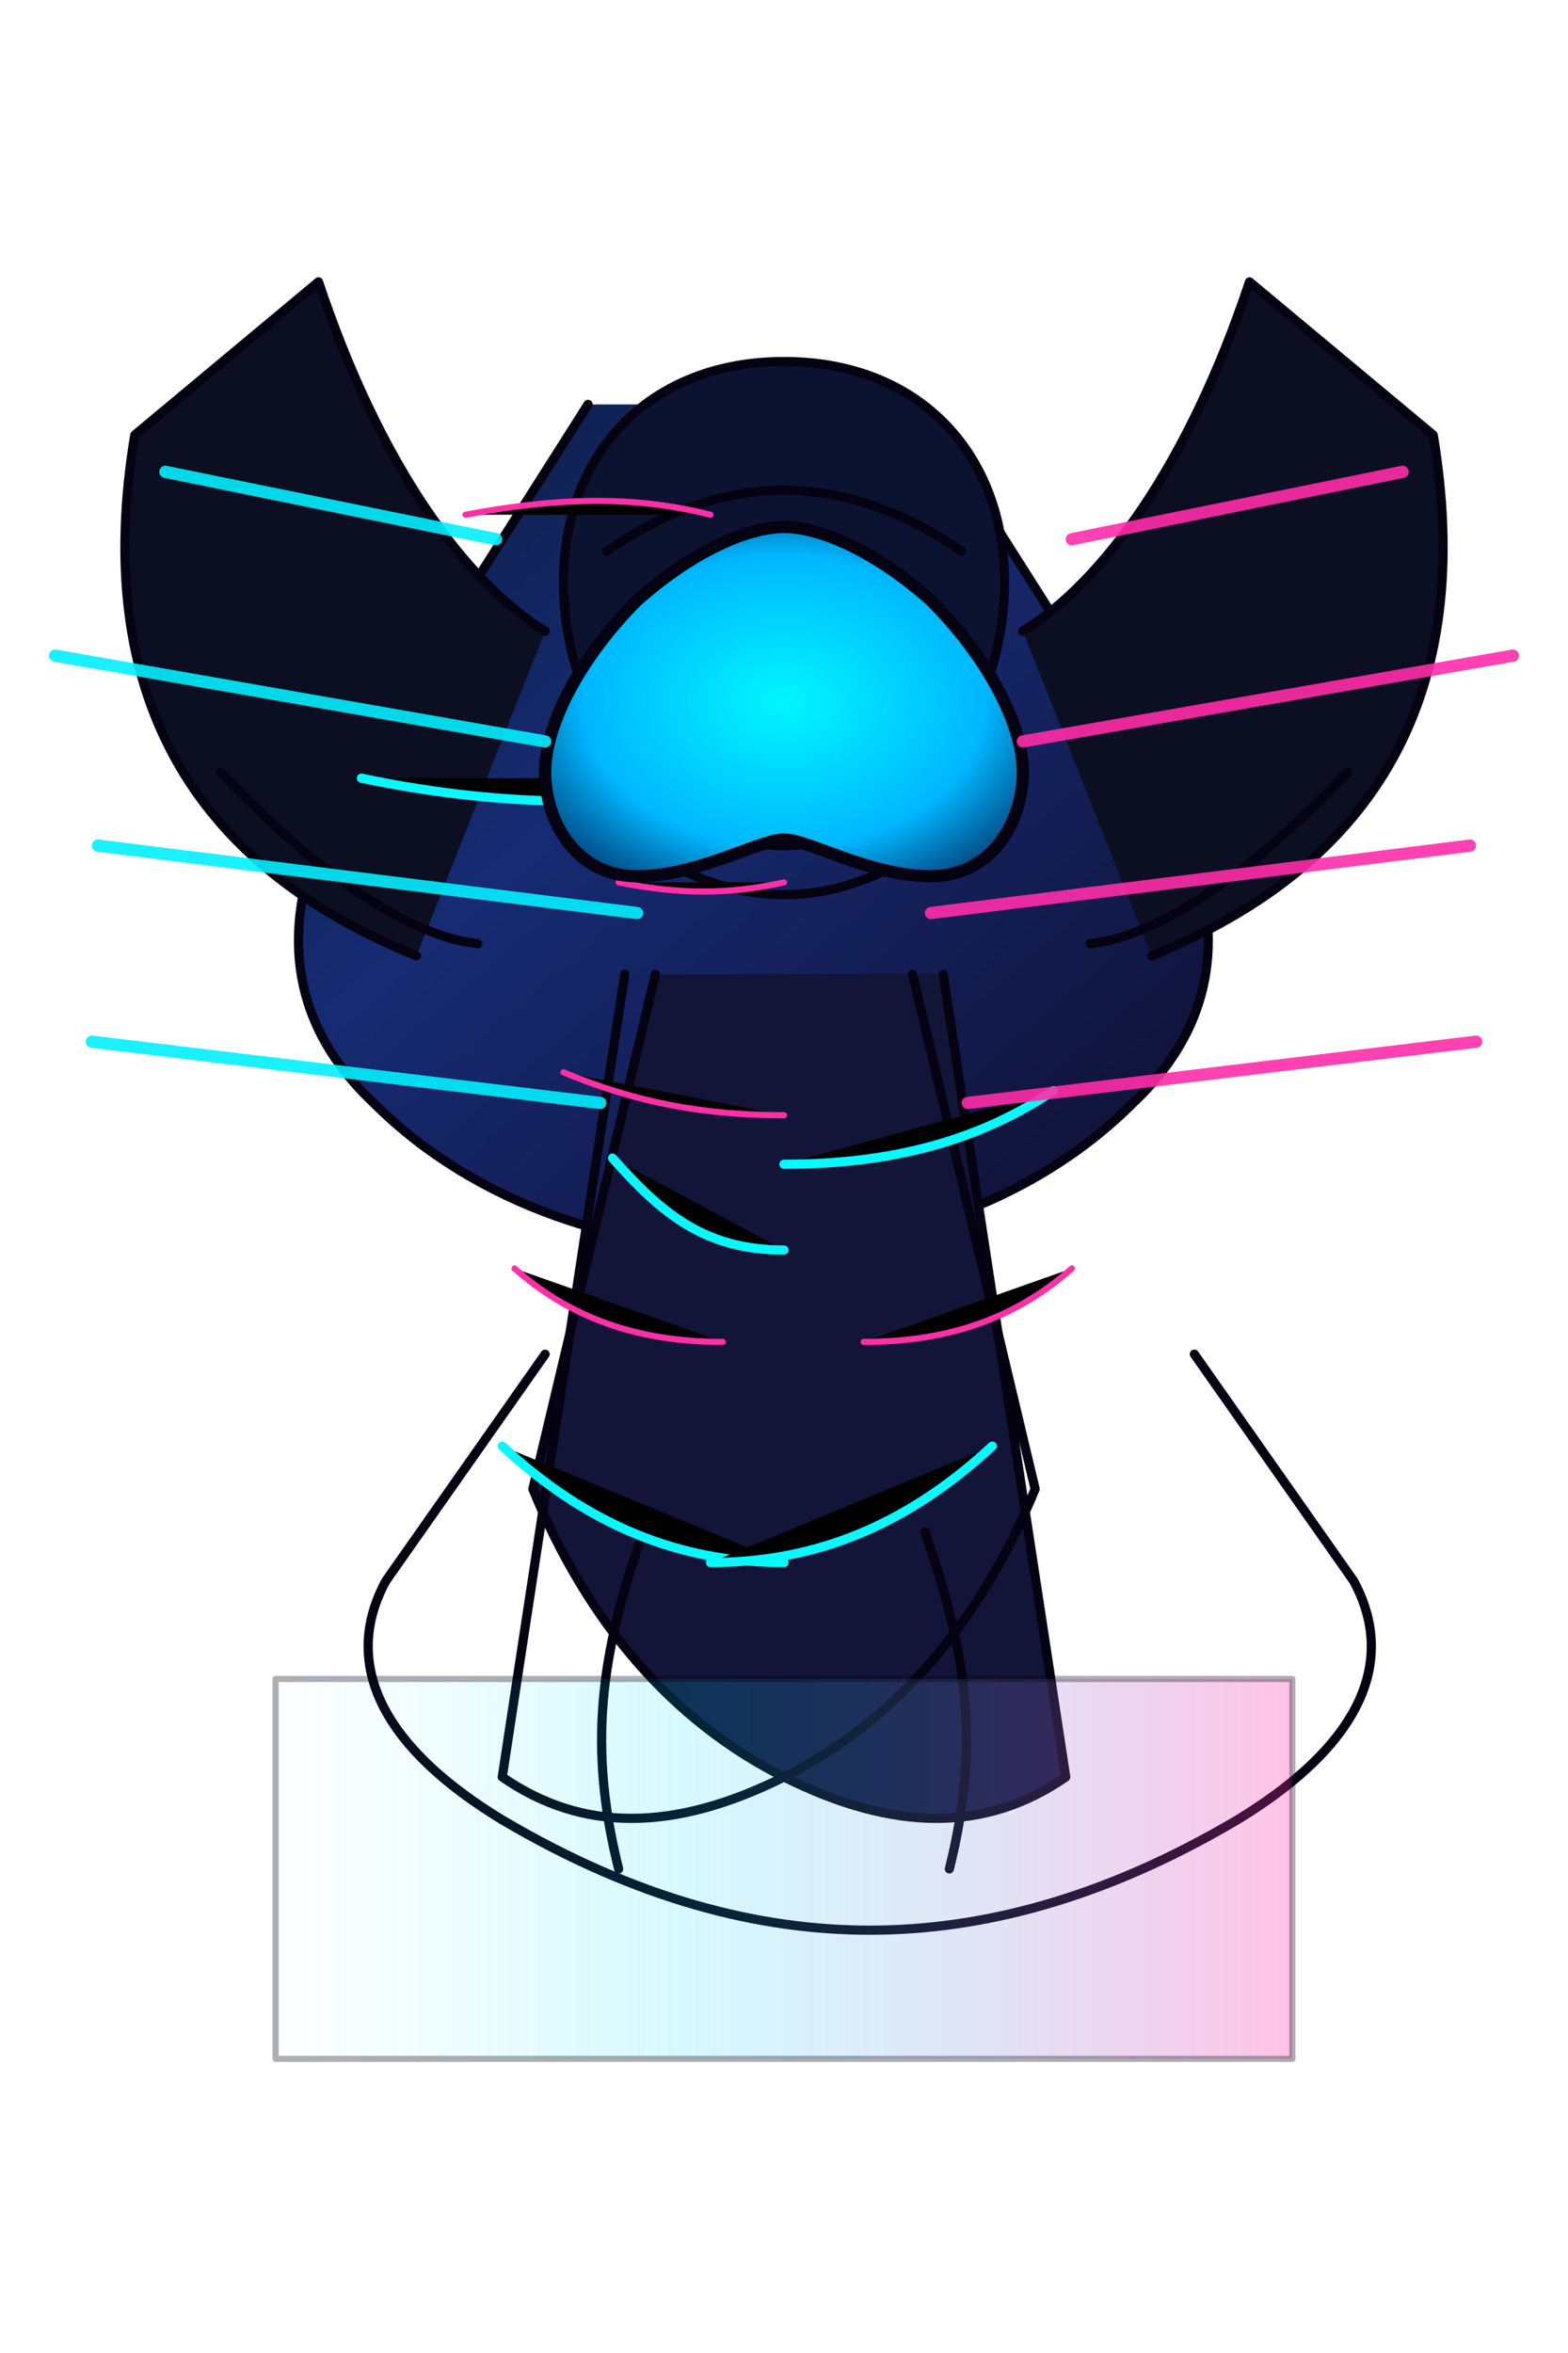 <svg xmlns="http://www.w3.org/2000/svg" viewBox="0 0 512 768">
  <defs>
    <linearGradient id="suitNeon" x1="0" x2="1" y1="0" y2="1">
      <stop offset="0%" stop-color="#0b1b3d" />
      <stop offset="40%" stop-color="#162b73" />
      <stop offset="100%" stop-color="#0f0c29" />
    </linearGradient>
    <linearGradient id="speedLines" x1="0" x2="1" y1="0" y2="0">
      <stop offset="0%" stop-color="#0ff0ff" stop-opacity="0" />
      <stop offset="40%" stop-color="#00d5ff" stop-opacity="0.5" />
      <stop offset="100%" stop-color="#ff2ca8" stop-opacity="0.9" />
    </linearGradient>
    <radialGradient id="visorGlow" cx="0.5" cy="0.5" r="0.7">
      <stop offset="0%" stop-color="#00f6ff" />
      <stop offset="60%" stop-color="#00b7ff" />
      <stop offset="100%" stop-color="#04174a" />
    </radialGradient>
  </defs>
  <rect width="512" height="768" fill="none" />
  <g stroke="#050211" stroke-width="3" stroke-linecap="round" stroke-linejoin="round">
    <path d="M192 132l-80 126c-18 32-24 70 10 102 34 34 82 48 124 48s90-14 124-48c34-32 28-70 10-102l-80-126" fill="url(#suitNeon)" />
    <path d="M256 118c-44 0-72 30-72 72s28 86 72 86 72-44 72-86-28-72-72-72z" fill="#0c1330" />
    <path d="M198 180c20-14 40-20 58-20s38 6 58 20" fill="none" />
    <path d="M190 264c28 20 46 28 66 28s38-8 66-28" fill="none" />
    <path d="M214 318l-40 168c18 44 46 76 82 94s66 18 92 0l-40-262" fill="#121438" />
    <path d="M298 318l40 168c-18 44-46 76-82 94s-66 18-92 0l40-262" fill="none" />
    <path d="M178 442l-52 74c-12 22-8 50 38 78 44 26 84 36 120 36s76-10 120-36c46-28 50-56 38-78l-52-74" fill="none" />
    <path d="M178 206c-26-16-54-54-74-114l-60 50c-14 84 18 140 92 170" fill="#0c0f22" />
    <path d="M334 206c26-16 54-54 74-114l60 50c14 84-18 140-92 170" fill="#0c0f22" />
    <path d="M156 308c-20-2-50-20-84-56" fill="none" />
    <path d="M356 308c20-2 50-20 84-56" fill="none" />
    <path d="M210 500c-14 40-18 70-8 110" fill="none" />
    <path d="M302 500c14 40 18 70 8 110" fill="none" />
  </g>
  <g stroke="#08f8ff" stroke-width="3" stroke-linecap="round" stroke-linejoin="round">
    <path d="M118 254c48 10 92 10 138 0" />
    <path d="M256 380c36 0 64-8 88-24" />
    <path d="M200 378c16 18 30 30 56 30" />
    <path d="M164 472c28 26 58 38 92 38" />
    <path d="M324 472c-28 26-58 38-92 38" />
  </g>
  <g stroke="#ff2fa6" stroke-width="2" stroke-linecap="round">
    <path d="M152 168c32-6 56-6 80 0" />
    <path d="M216 224c24-4 40-4 64 0" />
    <path d="M202 288c20 4 36 4 54 0" />
    <path d="M184 350c24 10 46 14 72 14" />
    <path d="M168 414c18 16 40 24 68 24" />
    <path d="M350 414c-18 16-40 24-68 24" />
  </g>
  <path d="M208 196c18-16 36-24 48-24s30 8 48 24c18 18 30 40 30 56s-10 34-30 34-40-12-48-12-28 12-48 12-30-18-30-34 12-38 30-56z" fill="url(#visorGlow)" stroke="#050211" stroke-width="4" stroke-linecap="round" stroke-linejoin="round" />
  <g stroke="#00f0ff" stroke-width="4" stroke-linecap="round" stroke-linejoin="round" opacity="0.9">
    <path d="M54 154l108 22" />
    <path d="M18 214l160 28" />
    <path d="M32 276l176 22" />
    <path d="M30 340l166 20" />
  </g>
  <g stroke="#ff2ca8" stroke-width="4" stroke-linecap="round" stroke-linejoin="round" opacity="0.9">
    <path d="M458 154l-108 22" />
    <path d="M494 214l-160 28" />
    <path d="M480 276l-176 22" />
    <path d="M482 340l-166 20" />
  </g>
  <rect x="90" y="548" width="332" height="124" fill="url(#speedLines)" opacity="0.32" stroke="#050211" stroke-width="2" stroke-linejoin="round" />
</svg>

